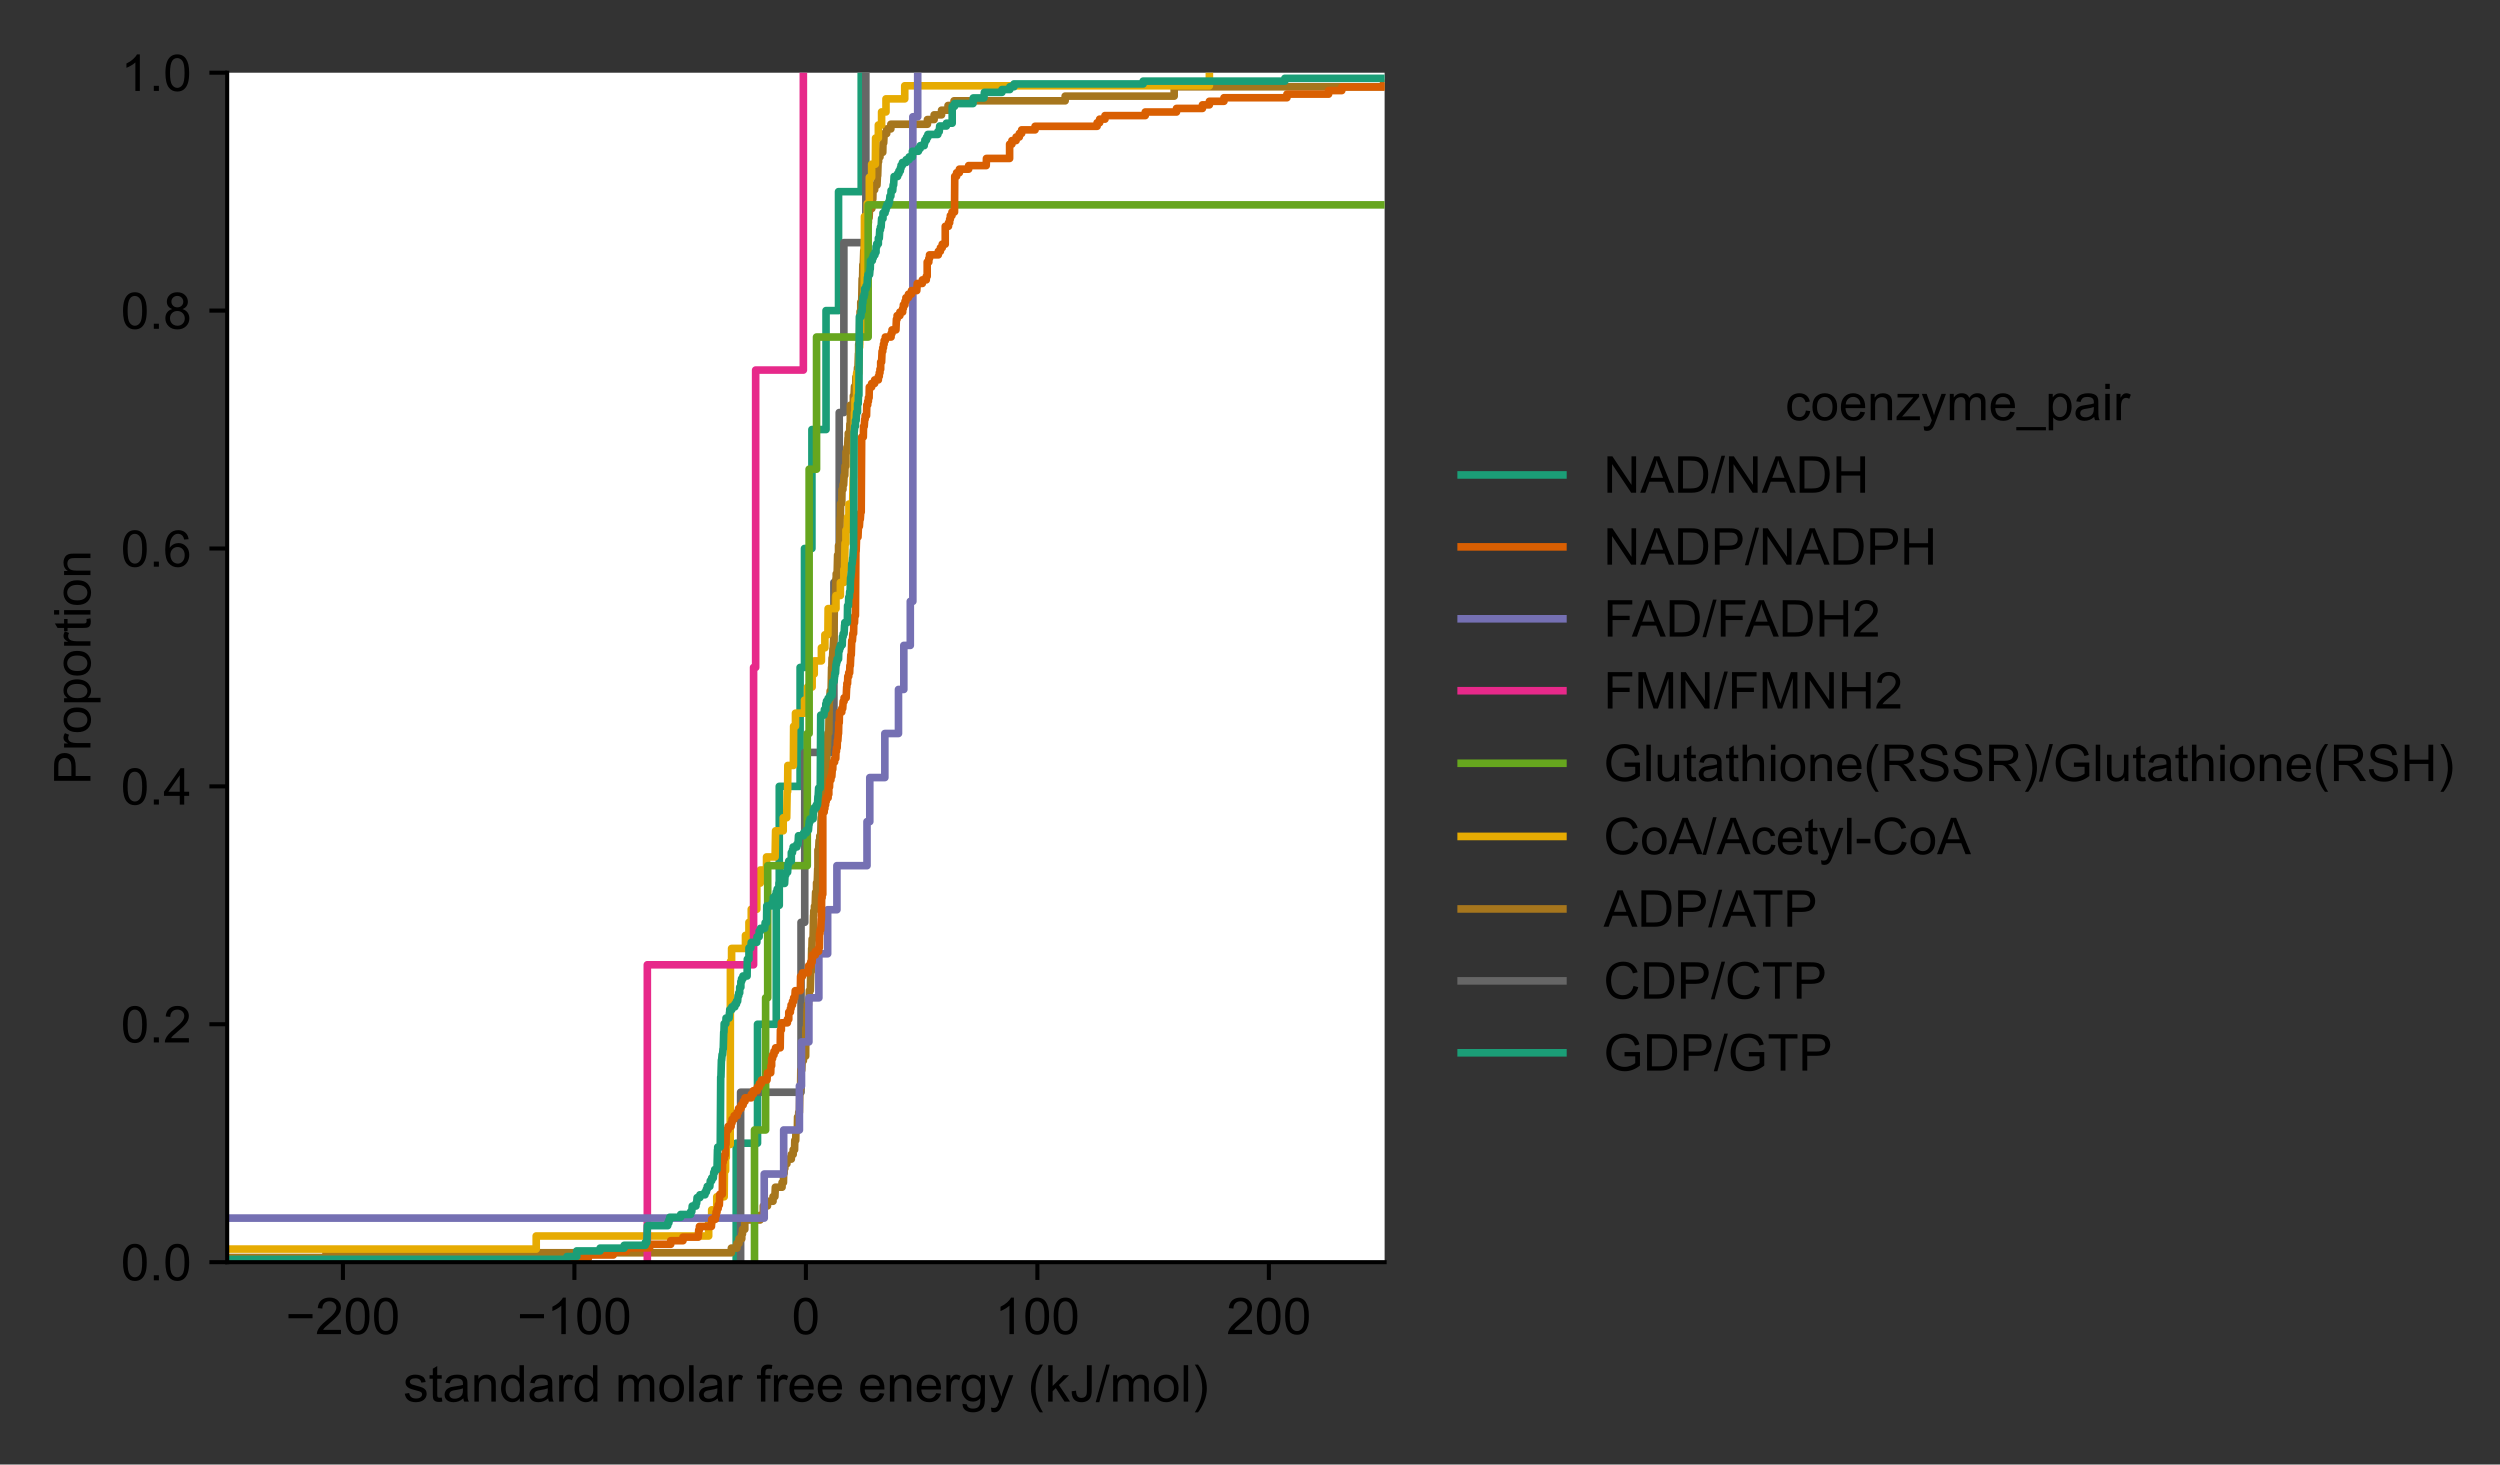 <?xml version="1.0" encoding="utf-8" standalone="no"?>
<!DOCTYPE svg PUBLIC "-//W3C//DTD SVG 1.1//EN"
  "http://www.w3.org/Graphics/SVG/1.1/DTD/svg11.dtd">
<!-- Created with matplotlib (https://matplotlib.org/) -->
<svg height="288pt" version="1.1" viewBox="0 0 491.625 288" width="491.625pt" xmlns="http://www.w3.org/2000/svg" xmlns:xlink="http://www.w3.org/1999/xlink">
 <rect x="0" y="0" width="491.625" height="288" fill="#333333" stroke="none"/>
 <defs>
  <style type="text/css">*{stroke-linecap:butt;stroke-linejoin:round;}</style>
 </defs>
 <g id="figure_1">
  <g id="patch_1">
   <path d="M 0 288 
L 491.625 288 
L 491.625 0 
L 0 0 
z
" style="fill:none;"/>
  </g>
  <g id="axes_1">
   <g id="patch_2">
    <path d="M 44.675 248.2 
L 272.284 248.2 
L 272.284 14.3 
L 44.675 14.3 
z
" style="fill:#ffffff;"/>
   </g>
   <g id="matplotlib.axis_1">
    <g id="xtick_1">
     <g id="line2d_1">
      <defs>
       <path d="M 0 0 
L 0 3.5 
" id="mb0625e3c17" style="stroke:#000000;stroke-width:0.8;"/>
      </defs>
      <g>
       <use style="stroke:#000000;stroke-width:0.8;" x="67.436" xlink:href="#mb0625e3c17" y="248.2"/>
      </g>
     </g>
     <g id="text_1">
      <!-- −200 -->
      <g transform="translate(56.174 262.358)scale(0.1 -0.1)">
       <defs>
        <path d="M 52.828 31.203 
L 5.562 31.203 
L 5.562 39.406 
L 52.828 39.406 
z
" id="ArialMT-8722"/>
        <path d="M 50.344 8.453 
L 50.344 0 
L 3.031 0 
Q 2.938 3.172 4.047 6.109 
Q 5.859 10.938 9.828 15.625 
Q 13.812 20.312 21.344 26.469 
Q 33.016 36.031 37.109 41.625 
Q 41.219 47.219 41.219 52.203 
Q 41.219 57.422 37.469 61 
Q 33.734 64.594 27.734 64.594 
Q 21.391 64.594 17.578 60.781 
Q 13.766 56.984 13.719 50.25 
L 4.688 51.172 
Q 5.609 61.281 11.656 66.578 
Q 17.719 71.875 27.938 71.875 
Q 38.234 71.875 44.234 66.156 
Q 50.25 60.453 50.25 52 
Q 50.25 47.703 48.484 43.547 
Q 46.734 39.406 42.656 34.812 
Q 38.578 30.219 29.109 22.219 
Q 21.188 15.578 18.938 13.203 
Q 16.703 10.844 15.234 8.453 
z
" id="ArialMT-50"/>
        <path d="M 4.156 35.297 
Q 4.156 48 6.766 55.734 
Q 9.375 63.484 14.516 67.672 
Q 19.672 71.875 27.484 71.875 
Q 33.25 71.875 37.594 69.547 
Q 41.938 67.234 44.766 62.859 
Q 47.609 58.5 49.219 52.219 
Q 50.828 45.953 50.828 35.297 
Q 50.828 22.703 48.234 14.969 
Q 45.656 7.234 40.5 3 
Q 35.359 -1.219 27.484 -1.219 
Q 17.141 -1.219 11.234 6.203 
Q 4.156 15.141 4.156 35.297 
z
M 13.188 35.297 
Q 13.188 17.672 17.312 11.828 
Q 21.438 6 27.484 6 
Q 33.547 6 37.672 11.859 
Q 41.797 17.719 41.797 35.297 
Q 41.797 52.984 37.672 58.781 
Q 33.547 64.594 27.391 64.594 
Q 21.344 64.594 17.719 59.469 
Q 13.188 52.938 13.188 35.297 
z
" id="ArialMT-48"/>
       </defs>
       <use xlink:href="#ArialMT-8722"/>
       <use x="58.398" xlink:href="#ArialMT-50"/>
       <use x="114.014" xlink:href="#ArialMT-48"/>
       <use x="169.629" xlink:href="#ArialMT-48"/>
      </g>
     </g>
    </g>
    <g id="xtick_2">
     <g id="line2d_2">
      <g>
       <use style="stroke:#000000;stroke-width:0.8;" x="112.958" xlink:href="#mb0625e3c17" y="248.2"/>
      </g>
     </g>
     <g id="text_2">
      <!-- −100 -->
      <g transform="translate(101.696 262.358)scale(0.1 -0.1)">
       <defs>
        <path d="M 37.25 0 
L 28.469 0 
L 28.469 56 
Q 25.297 52.984 20.141 49.953 
Q 14.984 46.922 10.891 45.406 
L 10.891 53.906 
Q 18.266 57.375 23.781 62.297 
Q 29.297 67.234 31.594 71.875 
L 37.25 71.875 
z
" id="ArialMT-49"/>
       </defs>
       <use xlink:href="#ArialMT-8722"/>
       <use x="58.398" xlink:href="#ArialMT-49"/>
       <use x="114.014" xlink:href="#ArialMT-48"/>
       <use x="169.629" xlink:href="#ArialMT-48"/>
      </g>
     </g>
    </g>
    <g id="xtick_3">
     <g id="line2d_3">
      <g>
       <use style="stroke:#000000;stroke-width:0.8;" x="158.479" xlink:href="#mb0625e3c17" y="248.2"/>
      </g>
     </g>
     <g id="text_3">
      <!-- 0 -->
      <g transform="translate(155.699 262.358)scale(0.1 -0.1)">
       <use xlink:href="#ArialMT-48"/>
      </g>
     </g>
    </g>
    <g id="xtick_4">
     <g id="line2d_4">
      <g>
       <use style="stroke:#000000;stroke-width:0.8;" x="204.001" xlink:href="#mb0625e3c17" y="248.2"/>
      </g>
     </g>
     <g id="text_4">
      <!-- 100 -->
      <g transform="translate(195.66 262.358)scale(0.1 -0.1)">
       <use xlink:href="#ArialMT-49"/>
       <use x="55.615" xlink:href="#ArialMT-48"/>
       <use x="111.23" xlink:href="#ArialMT-48"/>
      </g>
     </g>
    </g>
    <g id="xtick_5">
     <g id="line2d_5">
      <g>
       <use style="stroke:#000000;stroke-width:0.8;" x="249.523" xlink:href="#mb0625e3c17" y="248.2"/>
      </g>
     </g>
     <g id="text_5">
      <!-- 200 -->
      <g transform="translate(241.181 262.358)scale(0.1 -0.1)">
       <use xlink:href="#ArialMT-50"/>
       <use x="55.615" xlink:href="#ArialMT-48"/>
       <use x="111.23" xlink:href="#ArialMT-48"/>
      </g>
     </g>
    </g>
    <g id="text_6">
     <!-- standard molar free energy (kJ/mol) -->
     <g transform="translate(79.289 275.625)scale(0.1 -0.1)">
      <defs>
       <path d="M 3.078 15.484 
L 11.766 16.844 
Q 12.5 11.625 15.844 8.844 
Q 19.188 6.062 25.203 6.062 
Q 31.25 6.062 34.172 8.516 
Q 37.109 10.984 37.109 14.312 
Q 37.109 17.281 34.516 19 
Q 32.719 20.172 25.531 21.969 
Q 15.875 24.422 12.141 26.203 
Q 8.406 27.984 6.469 31.125 
Q 4.547 34.281 4.547 38.094 
Q 4.547 41.547 6.125 44.5 
Q 7.719 47.469 10.453 49.422 
Q 12.5 50.922 16.031 51.969 
Q 19.578 53.031 23.641 53.031 
Q 29.734 53.031 34.344 51.266 
Q 38.969 49.516 41.156 46.5 
Q 43.359 43.5 44.188 38.484 
L 35.594 37.312 
Q 35.016 41.312 32.203 43.547 
Q 29.391 45.797 24.266 45.797 
Q 18.219 45.797 15.625 43.797 
Q 13.031 41.797 13.031 39.109 
Q 13.031 37.406 14.109 36.031 
Q 15.188 34.625 17.484 33.688 
Q 18.797 33.203 25.25 31.453 
Q 34.578 28.953 38.25 27.359 
Q 41.938 25.781 44.031 22.75 
Q 46.141 19.734 46.141 15.234 
Q 46.141 10.844 43.578 6.953 
Q 41.016 3.078 36.172 0.953 
Q 31.344 -1.172 25.25 -1.172 
Q 15.141 -1.172 9.844 3.031 
Q 4.547 7.234 3.078 15.484 
z
" id="ArialMT-115"/>
       <path d="M 25.781 7.859 
L 27.047 0.094 
Q 23.344 -0.688 20.406 -0.688 
Q 15.625 -0.688 12.984 0.828 
Q 10.359 2.344 9.281 4.812 
Q 8.203 7.281 8.203 15.188 
L 8.203 45.016 
L 1.766 45.016 
L 1.766 51.859 
L 8.203 51.859 
L 8.203 64.703 
L 16.938 69.969 
L 16.938 51.859 
L 25.781 51.859 
L 25.781 45.016 
L 16.938 45.016 
L 16.938 14.703 
Q 16.938 10.938 17.406 9.859 
Q 17.875 8.797 18.922 8.156 
Q 19.969 7.516 21.922 7.516 
Q 23.391 7.516 25.781 7.859 
z
" id="ArialMT-116"/>
       <path d="M 40.438 6.391 
Q 35.547 2.25 31.031 0.531 
Q 26.516 -1.172 21.344 -1.172 
Q 12.797 -1.172 8.203 3 
Q 3.609 7.172 3.609 13.672 
Q 3.609 17.484 5.344 20.625 
Q 7.078 23.781 9.891 25.688 
Q 12.703 27.594 16.219 28.562 
Q 18.797 29.25 24.031 29.891 
Q 34.672 31.156 39.703 32.906 
Q 39.75 34.719 39.75 35.203 
Q 39.75 40.578 37.25 42.781 
Q 33.891 45.75 27.25 45.75 
Q 21.047 45.75 18.094 43.578 
Q 15.141 41.406 13.719 35.891 
L 5.125 37.062 
Q 6.297 42.578 8.984 45.969 
Q 11.672 49.359 16.75 51.188 
Q 21.828 53.031 28.516 53.031 
Q 35.156 53.031 39.297 51.469 
Q 43.453 49.906 45.406 47.531 
Q 47.359 45.172 48.141 41.547 
Q 48.578 39.312 48.578 33.453 
L 48.578 21.734 
Q 48.578 9.469 49.141 6.219 
Q 49.703 2.984 51.375 0 
L 42.188 0 
Q 40.828 2.734 40.438 6.391 
z
M 39.703 26.031 
Q 34.906 24.078 25.344 22.703 
Q 19.922 21.922 17.672 20.938 
Q 15.438 19.969 14.203 18.094 
Q 12.984 16.219 12.984 13.922 
Q 12.984 10.406 15.641 8.062 
Q 18.312 5.719 23.438 5.719 
Q 28.516 5.719 32.469 7.938 
Q 36.422 10.156 38.281 14.016 
Q 39.703 17 39.703 22.797 
z
" id="ArialMT-97"/>
       <path d="M 6.594 0 
L 6.594 51.859 
L 14.5 51.859 
L 14.5 44.484 
Q 20.219 53.031 31 53.031 
Q 35.688 53.031 39.625 51.344 
Q 43.562 49.656 45.516 46.922 
Q 47.469 44.188 48.25 40.438 
Q 48.734 37.984 48.734 31.891 
L 48.734 0 
L 39.938 0 
L 39.938 31.547 
Q 39.938 36.922 38.906 39.578 
Q 37.891 42.234 35.281 43.812 
Q 32.672 45.406 29.156 45.406 
Q 23.531 45.406 19.453 41.844 
Q 15.375 38.281 15.375 28.328 
L 15.375 0 
z
" id="ArialMT-110"/>
       <path d="M 40.234 0 
L 40.234 6.547 
Q 35.297 -1.172 25.734 -1.172 
Q 19.531 -1.172 14.328 2.25 
Q 9.125 5.672 6.266 11.797 
Q 3.422 17.922 3.422 25.875 
Q 3.422 33.641 6 39.969 
Q 8.594 46.297 13.766 49.656 
Q 18.953 53.031 25.344 53.031 
Q 30.031 53.031 33.688 51.047 
Q 37.359 49.078 39.656 45.906 
L 39.656 71.578 
L 48.391 71.578 
L 48.391 0 
z
M 12.453 25.875 
Q 12.453 15.922 16.641 10.984 
Q 20.844 6.062 26.562 6.062 
Q 32.328 6.062 36.344 10.766 
Q 40.375 15.484 40.375 25.141 
Q 40.375 35.797 36.266 40.766 
Q 32.172 45.75 26.172 45.75 
Q 20.312 45.75 16.375 40.969 
Q 12.453 36.188 12.453 25.875 
z
" id="ArialMT-100"/>
       <path d="M 6.5 0 
L 6.5 51.859 
L 14.406 51.859 
L 14.406 44 
Q 17.438 49.516 20 51.266 
Q 22.562 53.031 25.641 53.031 
Q 30.078 53.031 34.672 50.203 
L 31.641 42.047 
Q 28.422 43.953 25.203 43.953 
Q 22.312 43.953 20.016 42.219 
Q 17.719 40.484 16.75 37.406 
Q 15.281 32.719 15.281 27.156 
L 15.281 0 
z
" id="ArialMT-114"/>
       <path id="ArialMT-32"/>
       <path d="M 6.594 0 
L 6.594 51.859 
L 14.453 51.859 
L 14.453 44.578 
Q 16.891 48.391 20.938 50.703 
Q 25 53.031 30.172 53.031 
Q 35.938 53.031 39.625 50.641 
Q 43.312 48.25 44.828 43.953 
Q 50.984 53.031 60.844 53.031 
Q 68.562 53.031 72.703 48.75 
Q 76.859 44.484 76.859 35.594 
L 76.859 0 
L 68.109 0 
L 68.109 32.672 
Q 68.109 37.938 67.25 40.25 
Q 66.406 42.578 64.156 43.984 
Q 61.922 45.406 58.891 45.406 
Q 53.422 45.406 49.797 41.766 
Q 46.188 38.141 46.188 30.125 
L 46.188 0 
L 37.406 0 
L 37.406 33.688 
Q 37.406 39.547 35.25 42.469 
Q 33.109 45.406 28.219 45.406 
Q 24.516 45.406 21.359 43.453 
Q 18.219 41.5 16.797 37.734 
Q 15.375 33.984 15.375 26.906 
L 15.375 0 
z
" id="ArialMT-109"/>
       <path d="M 3.328 25.922 
Q 3.328 40.328 11.328 47.266 
Q 18.016 53.031 27.641 53.031 
Q 38.328 53.031 45.109 46.016 
Q 51.906 39.016 51.906 26.656 
Q 51.906 16.656 48.906 10.906 
Q 45.906 5.172 40.156 2 
Q 34.422 -1.172 27.641 -1.172 
Q 16.75 -1.172 10.031 5.812 
Q 3.328 12.797 3.328 25.922 
z
M 12.359 25.922 
Q 12.359 15.969 16.703 11.016 
Q 21.047 6.062 27.641 6.062 
Q 34.188 6.062 38.531 11.031 
Q 42.875 16.016 42.875 26.219 
Q 42.875 35.844 38.5 40.797 
Q 34.125 45.75 27.641 45.75 
Q 21.047 45.75 16.703 40.812 
Q 12.359 35.891 12.359 25.922 
z
" id="ArialMT-111"/>
       <path d="M 6.391 0 
L 6.391 71.578 
L 15.188 71.578 
L 15.188 0 
z
" id="ArialMT-108"/>
       <path d="M 8.688 0 
L 8.688 45.016 
L 0.922 45.016 
L 0.922 51.859 
L 8.688 51.859 
L 8.688 57.375 
Q 8.688 62.594 9.625 65.141 
Q 10.891 68.562 14.078 70.672 
Q 17.281 72.797 23.047 72.797 
Q 26.766 72.797 31.25 71.922 
L 29.938 64.266 
Q 27.203 64.75 24.75 64.75 
Q 20.75 64.75 19.094 63.031 
Q 17.438 61.328 17.438 56.641 
L 17.438 51.859 
L 27.547 51.859 
L 27.547 45.016 
L 17.438 45.016 
L 17.438 0 
z
" id="ArialMT-102"/>
       <path d="M 42.094 16.703 
L 51.172 15.578 
Q 49.031 7.625 43.219 3.219 
Q 37.406 -1.172 28.375 -1.172 
Q 17 -1.172 10.328 5.828 
Q 3.656 12.844 3.656 25.484 
Q 3.656 38.578 10.391 45.797 
Q 17.141 53.031 27.875 53.031 
Q 38.281 53.031 44.875 45.953 
Q 51.469 38.875 51.469 26.031 
Q 51.469 25.25 51.422 23.688 
L 12.75 23.688 
Q 13.234 15.141 17.578 10.594 
Q 21.922 6.062 28.422 6.062 
Q 33.25 6.062 36.672 8.594 
Q 40.094 11.141 42.094 16.703 
z
M 13.234 30.906 
L 42.188 30.906 
Q 41.609 37.453 38.875 40.719 
Q 34.672 45.797 27.984 45.797 
Q 21.922 45.797 17.797 41.75 
Q 13.672 37.703 13.234 30.906 
z
" id="ArialMT-101"/>
       <path d="M 4.984 -4.297 
L 13.531 -5.562 
Q 14.062 -9.516 16.5 -11.328 
Q 19.781 -13.766 25.438 -13.766 
Q 31.547 -13.766 34.859 -11.328 
Q 38.188 -8.891 39.359 -4.5 
Q 40.047 -1.812 39.984 6.781 
Q 34.234 0 25.641 0 
Q 14.938 0 9.078 7.719 
Q 3.219 15.438 3.219 26.219 
Q 3.219 33.641 5.906 39.906 
Q 8.594 46.188 13.688 49.609 
Q 18.797 53.031 25.688 53.031 
Q 34.859 53.031 40.828 45.609 
L 40.828 51.859 
L 48.922 51.859 
L 48.922 7.031 
Q 48.922 -5.078 46.453 -10.125 
Q 44 -15.188 38.641 -18.109 
Q 33.297 -21.047 25.484 -21.047 
Q 16.219 -21.047 10.5 -16.875 
Q 4.781 -12.703 4.984 -4.297 
z
M 12.25 26.859 
Q 12.25 16.656 16.297 11.969 
Q 20.359 7.281 26.469 7.281 
Q 32.516 7.281 36.609 11.938 
Q 40.719 16.609 40.719 26.562 
Q 40.719 36.078 36.5 40.906 
Q 32.281 45.75 26.312 45.75 
Q 20.453 45.75 16.344 40.984 
Q 12.25 36.234 12.25 26.859 
z
" id="ArialMT-103"/>
       <path d="M 6.203 -19.969 
L 5.219 -11.719 
Q 8.109 -12.5 10.25 -12.5 
Q 13.188 -12.5 14.938 -11.516 
Q 16.703 -10.547 17.828 -8.797 
Q 18.656 -7.469 20.516 -2.25 
Q 20.75 -1.516 21.297 -0.094 
L 1.609 51.859 
L 11.078 51.859 
L 21.875 21.828 
Q 23.969 16.109 25.641 9.812 
Q 27.156 15.875 29.25 21.625 
L 40.328 51.859 
L 49.125 51.859 
L 29.391 -0.875 
Q 26.219 -9.422 24.469 -12.641 
Q 22.125 -17 19.094 -19.016 
Q 16.062 -21.047 11.859 -21.047 
Q 9.328 -21.047 6.203 -19.969 
z
" id="ArialMT-121"/>
       <path d="M 23.391 -21.047 
Q 16.109 -11.859 11.078 0.438 
Q 6.062 12.75 6.062 25.922 
Q 6.062 37.547 9.812 48.188 
Q 14.203 60.547 23.391 72.797 
L 29.688 72.797 
Q 23.781 62.641 21.875 58.297 
Q 18.891 51.562 17.188 44.234 
Q 15.094 35.109 15.094 25.875 
Q 15.094 2.391 29.688 -21.047 
z
" id="ArialMT-40"/>
       <path d="M 6.641 0 
L 6.641 71.578 
L 15.438 71.578 
L 15.438 30.766 
L 36.234 51.859 
L 47.609 51.859 
L 27.781 32.625 
L 49.609 0 
L 38.766 0 
L 21.625 26.516 
L 15.438 20.562 
L 15.438 0 
z
" id="ArialMT-107"/>
       <path d="M 2.875 20.312 
L 11.422 21.484 
Q 11.766 13.281 14.5 10.25 
Q 17.234 7.234 22.078 7.234 
Q 25.641 7.234 28.219 8.859 
Q 30.812 10.5 31.781 13.297 
Q 32.766 16.109 32.766 22.266 
L 32.766 71.578 
L 42.234 71.578 
L 42.234 22.797 
Q 42.234 13.812 40.062 8.875 
Q 37.891 3.953 33.172 1.359 
Q 28.469 -1.219 22.125 -1.219 
Q 12.703 -1.219 7.688 4.203 
Q 2.688 9.625 2.875 20.312 
z
" id="ArialMT-74"/>
       <path d="M 0 -1.219 
L 20.75 72.797 
L 27.781 72.797 
L 7.078 -1.219 
z
" id="ArialMT-47"/>
       <path d="M 12.359 -21.047 
L 6.062 -21.047 
Q 20.656 2.391 20.656 25.875 
Q 20.656 35.062 18.562 44.094 
Q 16.891 51.422 13.922 58.156 
Q 12.016 62.547 6.062 72.797 
L 12.359 72.797 
Q 21.531 60.547 25.922 48.188 
Q 29.688 37.547 29.688 25.922 
Q 29.688 12.75 24.625 0.438 
Q 19.578 -11.859 12.359 -21.047 
z
" id="ArialMT-41"/>
      </defs>
      <use xlink:href="#ArialMT-115"/>
      <use x="50" xlink:href="#ArialMT-116"/>
      <use x="77.783" xlink:href="#ArialMT-97"/>
      <use x="133.398" xlink:href="#ArialMT-110"/>
      <use x="189.014" xlink:href="#ArialMT-100"/>
      <use x="244.629" xlink:href="#ArialMT-97"/>
      <use x="300.244" xlink:href="#ArialMT-114"/>
      <use x="333.545" xlink:href="#ArialMT-100"/>
      <use x="389.16" xlink:href="#ArialMT-32"/>
      <use x="416.943" xlink:href="#ArialMT-109"/>
      <use x="500.244" xlink:href="#ArialMT-111"/>
      <use x="555.859" xlink:href="#ArialMT-108"/>
      <use x="578.076" xlink:href="#ArialMT-97"/>
      <use x="633.691" xlink:href="#ArialMT-114"/>
      <use x="666.992" xlink:href="#ArialMT-32"/>
      <use x="694.775" xlink:href="#ArialMT-102"/>
      <use x="722.559" xlink:href="#ArialMT-114"/>
      <use x="755.859" xlink:href="#ArialMT-101"/>
      <use x="811.475" xlink:href="#ArialMT-101"/>
      <use x="867.09" xlink:href="#ArialMT-32"/>
      <use x="894.873" xlink:href="#ArialMT-101"/>
      <use x="950.488" xlink:href="#ArialMT-110"/>
      <use x="1006.104" xlink:href="#ArialMT-101"/>
      <use x="1061.719" xlink:href="#ArialMT-114"/>
      <use x="1095.02" xlink:href="#ArialMT-103"/>
      <use x="1150.635" xlink:href="#ArialMT-121"/>
      <use x="1200.635" xlink:href="#ArialMT-32"/>
      <use x="1228.418" xlink:href="#ArialMT-40"/>
      <use x="1261.719" xlink:href="#ArialMT-107"/>
      <use x="1311.719" xlink:href="#ArialMT-74"/>
      <use x="1361.719" xlink:href="#ArialMT-47"/>
      <use x="1389.502" xlink:href="#ArialMT-109"/>
      <use x="1472.803" xlink:href="#ArialMT-111"/>
      <use x="1528.418" xlink:href="#ArialMT-108"/>
      <use x="1550.635" xlink:href="#ArialMT-41"/>
     </g>
    </g>
   </g>
   <g id="matplotlib.axis_2">
    <g id="ytick_1">
     <g id="line2d_6">
      <defs>
       <path d="M 0 0 
L -3.5 0 
" id="m9231a59eab" style="stroke:#000000;stroke-width:0.8;"/>
      </defs>
      <g>
       <use style="stroke:#000000;stroke-width:0.8;" x="44.675" xlink:href="#m9231a59eab" y="248.2"/>
      </g>
     </g>
     <g id="text_7">
      <!-- 0.0 -->
      <g transform="translate(23.775 251.779)scale(0.1 -0.1)">
       <defs>
        <path d="M 9.078 0 
L 9.078 10.016 
L 19.094 10.016 
L 19.094 0 
z
" id="ArialMT-46"/>
       </defs>
       <use xlink:href="#ArialMT-48"/>
       <use x="55.615" xlink:href="#ArialMT-46"/>
       <use x="83.398" xlink:href="#ArialMT-48"/>
      </g>
     </g>
    </g>
    <g id="ytick_2">
     <g id="line2d_7">
      <g>
       <use style="stroke:#000000;stroke-width:0.8;" x="44.675" xlink:href="#m9231a59eab" y="201.42"/>
      </g>
     </g>
     <g id="text_8">
      <!-- 0.2 -->
      <g transform="translate(23.775 204.999)scale(0.1 -0.1)">
       <use xlink:href="#ArialMT-48"/>
       <use x="55.615" xlink:href="#ArialMT-46"/>
       <use x="83.398" xlink:href="#ArialMT-50"/>
      </g>
     </g>
    </g>
    <g id="ytick_3">
     <g id="line2d_8">
      <g>
       <use style="stroke:#000000;stroke-width:0.8;" x="44.675" xlink:href="#m9231a59eab" y="154.64"/>
      </g>
     </g>
     <g id="text_9">
      <!-- 0.4 -->
      <g transform="translate(23.775 158.219)scale(0.1 -0.1)">
       <defs>
        <path d="M 32.328 0 
L 32.328 17.141 
L 1.266 17.141 
L 1.266 25.203 
L 33.938 71.578 
L 41.109 71.578 
L 41.109 25.203 
L 50.781 25.203 
L 50.781 17.141 
L 41.109 17.141 
L 41.109 0 
z
M 32.328 25.203 
L 32.328 57.469 
L 9.906 25.203 
z
" id="ArialMT-52"/>
       </defs>
       <use xlink:href="#ArialMT-48"/>
       <use x="55.615" xlink:href="#ArialMT-46"/>
       <use x="83.398" xlink:href="#ArialMT-52"/>
      </g>
     </g>
    </g>
    <g id="ytick_4">
     <g id="line2d_9">
      <g>
       <use style="stroke:#000000;stroke-width:0.8;" x="44.675" xlink:href="#m9231a59eab" y="107.86"/>
      </g>
     </g>
     <g id="text_10">
      <!-- 0.6 -->
      <g transform="translate(23.775 111.439)scale(0.1 -0.1)">
       <defs>
        <path d="M 49.75 54.047 
L 41.016 53.375 
Q 39.844 58.547 37.703 60.891 
Q 34.125 64.656 28.906 64.656 
Q 24.703 64.656 21.531 62.312 
Q 17.391 59.281 14.984 53.469 
Q 12.594 47.656 12.5 36.922 
Q 15.672 41.75 20.266 44.094 
Q 24.859 46.438 29.891 46.438 
Q 38.672 46.438 44.844 39.969 
Q 51.031 33.5 51.031 23.25 
Q 51.031 16.5 48.125 10.719 
Q 45.219 4.938 40.141 1.859 
Q 35.062 -1.219 28.609 -1.219 
Q 17.625 -1.219 10.688 6.859 
Q 3.766 14.938 3.766 33.5 
Q 3.766 54.25 11.422 63.672 
Q 18.109 71.875 29.438 71.875 
Q 37.891 71.875 43.281 67.141 
Q 48.688 62.406 49.75 54.047 
z
M 13.875 23.188 
Q 13.875 18.656 15.797 14.5 
Q 17.719 10.359 21.188 8.172 
Q 24.656 6 28.469 6 
Q 34.031 6 38.031 10.484 
Q 42.047 14.984 42.047 22.703 
Q 42.047 30.125 38.078 34.391 
Q 34.125 38.672 28.125 38.672 
Q 22.172 38.672 18.016 34.391 
Q 13.875 30.125 13.875 23.188 
z
" id="ArialMT-54"/>
       </defs>
       <use xlink:href="#ArialMT-48"/>
       <use x="55.615" xlink:href="#ArialMT-46"/>
       <use x="83.398" xlink:href="#ArialMT-54"/>
      </g>
     </g>
    </g>
    <g id="ytick_5">
     <g id="line2d_10">
      <g>
       <use style="stroke:#000000;stroke-width:0.8;" x="44.675" xlink:href="#m9231a59eab" y="61.08"/>
      </g>
     </g>
     <g id="text_11">
      <!-- 0.8 -->
      <g transform="translate(23.775 64.659)scale(0.1 -0.1)">
       <defs>
        <path d="M 17.672 38.812 
Q 12.203 40.828 9.562 44.531 
Q 6.938 48.25 6.938 53.422 
Q 6.938 61.234 12.547 66.547 
Q 18.172 71.875 27.484 71.875 
Q 36.859 71.875 42.578 66.422 
Q 48.297 60.984 48.297 53.172 
Q 48.297 48.188 45.672 44.5 
Q 43.062 40.828 37.75 38.812 
Q 44.344 36.672 47.781 31.875 
Q 51.219 27.094 51.219 20.453 
Q 51.219 11.281 44.719 5.031 
Q 38.234 -1.219 27.641 -1.219 
Q 17.047 -1.219 10.547 5.047 
Q 4.047 11.328 4.047 20.703 
Q 4.047 27.688 7.594 32.391 
Q 11.141 37.109 17.672 38.812 
z
M 15.922 53.719 
Q 15.922 48.641 19.188 45.406 
Q 22.469 42.188 27.688 42.188 
Q 32.766 42.188 36.016 45.375 
Q 39.266 48.578 39.266 53.219 
Q 39.266 58.062 35.906 61.359 
Q 32.562 64.656 27.594 64.656 
Q 22.562 64.656 19.234 61.422 
Q 15.922 58.203 15.922 53.719 
z
M 13.094 20.656 
Q 13.094 16.891 14.875 13.375 
Q 16.656 9.859 20.172 7.922 
Q 23.688 6 27.734 6 
Q 34.031 6 38.125 10.047 
Q 42.234 14.109 42.234 20.359 
Q 42.234 26.703 38.016 30.859 
Q 33.797 35.016 27.438 35.016 
Q 21.234 35.016 17.156 30.906 
Q 13.094 26.812 13.094 20.656 
z
" id="ArialMT-56"/>
       </defs>
       <use xlink:href="#ArialMT-48"/>
       <use x="55.615" xlink:href="#ArialMT-46"/>
       <use x="83.398" xlink:href="#ArialMT-56"/>
      </g>
     </g>
    </g>
    <g id="ytick_6">
     <g id="line2d_11">
      <g>
       <use style="stroke:#000000;stroke-width:0.8;" x="44.675" xlink:href="#m9231a59eab" y="14.3"/>
      </g>
     </g>
     <g id="text_12">
      <!-- 1.0 -->
      <g transform="translate(23.775 17.879)scale(0.1 -0.1)">
       <use xlink:href="#ArialMT-49"/>
       <use x="55.615" xlink:href="#ArialMT-46"/>
       <use x="83.398" xlink:href="#ArialMT-48"/>
      </g>
     </g>
    </g>
    <g id="text_13">
     <!-- Proportion -->
     <g transform="translate(17.788 154.317)rotate(-90)scale(0.1 -0.1)">
      <defs>
       <path d="M 7.719 0 
L 7.719 71.578 
L 34.719 71.578 
Q 41.844 71.578 45.609 70.906 
Q 50.875 70.016 54.438 67.547 
Q 58.016 65.094 60.188 60.641 
Q 62.359 56.203 62.359 50.875 
Q 62.359 41.75 56.547 35.422 
Q 50.734 29.109 35.547 29.109 
L 17.188 29.109 
L 17.188 0 
z
M 17.188 37.547 
L 35.688 37.547 
Q 44.875 37.547 48.734 40.969 
Q 52.594 44.391 52.594 50.594 
Q 52.594 55.078 50.312 58.266 
Q 48.047 61.469 44.344 62.5 
Q 41.938 63.141 35.5 63.141 
L 17.188 63.141 
z
" id="ArialMT-80"/>
       <path d="M 6.594 -19.875 
L 6.594 51.859 
L 14.594 51.859 
L 14.594 45.125 
Q 17.438 49.078 21 51.047 
Q 24.562 53.031 29.641 53.031 
Q 36.281 53.031 41.359 49.609 
Q 46.438 46.188 49.016 39.953 
Q 51.609 33.734 51.609 26.312 
Q 51.609 18.359 48.75 11.984 
Q 45.906 5.609 40.453 2.219 
Q 35.016 -1.172 29 -1.172 
Q 24.609 -1.172 21.109 0.688 
Q 17.625 2.547 15.375 5.375 
L 15.375 -19.875 
z
M 14.547 25.641 
Q 14.547 15.625 18.594 10.844 
Q 22.656 6.062 28.422 6.062 
Q 34.281 6.062 38.453 11.016 
Q 42.625 15.969 42.625 26.375 
Q 42.625 36.281 38.547 41.203 
Q 34.469 46.141 28.812 46.141 
Q 23.188 46.141 18.859 40.891 
Q 14.547 35.641 14.547 25.641 
z
" id="ArialMT-112"/>
       <path d="M 6.641 61.469 
L 6.641 71.578 
L 15.438 71.578 
L 15.438 61.469 
z
M 6.641 0 
L 6.641 51.859 
L 15.438 51.859 
L 15.438 0 
z
" id="ArialMT-105"/>
      </defs>
      <use xlink:href="#ArialMT-80"/>
      <use x="66.699" xlink:href="#ArialMT-114"/>
      <use x="100" xlink:href="#ArialMT-111"/>
      <use x="155.615" xlink:href="#ArialMT-112"/>
      <use x="211.23" xlink:href="#ArialMT-111"/>
      <use x="266.846" xlink:href="#ArialMT-114"/>
      <use x="300.146" xlink:href="#ArialMT-116"/>
      <use x="327.93" xlink:href="#ArialMT-105"/>
      <use x="350.146" xlink:href="#ArialMT-111"/>
      <use x="405.762" xlink:href="#ArialMT-110"/>
     </g>
    </g>
   </g>
   <g id="line2d_12">
    <path clip-path="url(#pc31463a130)" d="M 144.777 248.2 
L 144.777 224.81 
L 148.965 224.81 
L 148.965 201.42 
L 152.653 201.42 
L 152.653 178.03 
L 153.244 178.03 
L 153.244 154.64 
L 157.341 154.64 
L 157.341 131.25 
L 158.206 131.25 
L 158.206 107.86 
L 159.663 107.86 
L 159.663 84.47 
L 162.44 84.47 
L 162.44 61.08 
L 164.898 61.08 
L 164.898 37.69 
L 169.359 37.69 
L 169.359 14.3 
" style="fill:none;stroke:#1b9e77;stroke-linecap:square;stroke-width:1.5;"/>
   </g>
   <g id="line2d_13">
    <path clip-path="url(#pc31463a130)" d="M 145.642 248.2 
L 145.642 214.786 
L 157.523 214.786 
L 157.523 181.371 
L 158.252 181.371 
L 158.252 147.957 
L 163.988 147.957 
L 163.988 114.543 
L 165.035 114.543 
L 165.035 81.129 
L 165.945 81.129 
L 165.945 47.714 
L 170.27 47.714 
L 170.27 14.3 
" style="fill:none;stroke:#666666;stroke-linecap:square;stroke-width:1.5;"/>
   </g>
   <g id="line2d_14">
    <path clip-path="url(#pc31463a130)" d="M -1 247.279 
L 64.113 247.279 
L 64.113 246.358 
L 143.821 246.358 
L 143.821 245.437 
L 144.914 245.437 
L 144.914 244.517 
L 145.324 244.517 
L 145.324 243.596 
L 145.87 243.596 
L 145.87 242.675 
L 146.006 242.675 
L 146.006 241.754 
L 146.462 241.754 
L 146.462 239.912 
L 149.466 239.912 
L 149.466 238.991 
L 150.103 238.991 
L 150.103 237.15 
L 150.923 237.15 
L 150.923 236.229 
L 152.015 236.229 
L 152.015 235.308 
L 152.379 235.308 
L 152.471 233.466 
L 153.791 233.466 
L 153.791 232.545 
L 154.064 232.545 
L 154.109 230.704 
L 154.2 230.704 
L 154.2 229.783 
L 154.337 229.783 
L 154.337 228.862 
L 154.747 228.862 
L 154.747 227.941 
L 155.612 227.941 
L 155.612 227.02 
L 155.976 227.02 
L 155.976 226.099 
L 156.249 226.099 
L 156.294 224.257 
L 156.476 224.257 
L 156.522 222.416 
L 156.795 222.416 
L 156.841 219.653 
L 157.068 219.653 
L 157.068 218.732 
L 157.205 218.732 
L 157.296 214.128 
L 157.432 214.128 
L 157.478 210.444 
L 157.66 210.444 
L 157.751 208.603 
L 157.979 208.603 
L 157.979 207.682 
L 158.434 207.682 
L 158.479 202.157 
L 158.616 202.157 
L 158.707 198.473 
L 158.753 198.473 
L 158.753 197.552 
L 158.98 197.552 
L 158.98 196.631 
L 159.117 196.631 
L 159.162 194.79 
L 159.344 194.79 
L 159.435 191.106 
L 159.526 191.106 
L 159.617 186.502 
L 159.663 186.502 
L 159.708 184.66 
L 159.891 184.66 
L 159.982 180.056 
L 160.027 180.056 
L 160.027 179.135 
L 160.164 179.135 
L 160.164 178.214 
L 160.3 178.214 
L 160.391 175.452 
L 160.573 175.452 
L 160.573 173.61 
L 160.71 173.61 
L 160.801 170.847 
L 160.847 170.847 
L 160.847 167.164 
L 160.983 167.164 
L 161.074 165.322 
L 161.211 165.322 
L 161.211 164.401 
L 161.393 164.401 
L 161.484 160.718 
L 161.529 160.718 
L 161.62 157.034 
L 161.757 157.034 
L 161.757 156.113 
L 161.939 156.113 
L 161.985 154.272 
L 162.167 154.272 
L 162.258 152.43 
L 162.576 152.43 
L 162.622 146.905 
L 162.713 146.905 
L 162.804 144.142 
L 162.986 144.142 
L 163.077 137.696 
L 163.168 137.696 
L 163.259 135.854 
L 163.441 135.854 
L 163.532 131.25 
L 163.578 131.25 
L 163.623 129.408 
L 163.714 129.408 
L 163.805 127.567 
L 163.851 127.567 
L 163.942 125.725 
L 163.988 125.725 
L 164.079 119.279 
L 164.124 119.279 
L 164.215 117.437 
L 164.306 117.437 
L 164.397 113.754 
L 164.443 113.754 
L 164.443 112.833 
L 164.625 112.833 
L 164.716 109.149 
L 164.898 109.149 
L 164.898 107.307 
L 165.126 107.307 
L 165.217 101.782 
L 165.262 101.782 
L 165.308 99.02 
L 165.535 99.02 
L 165.581 96.257 
L 165.763 96.257 
L 165.763 95.336 
L 165.899 95.336 
L 165.99 93.494 
L 166.127 93.494 
L 166.173 91.653 
L 166.355 91.653 
L 166.355 88.89 
L 166.537 88.89 
L 166.537 87.969 
L 166.673 87.969 
L 166.764 86.128 
L 166.81 86.128 
L 166.81 85.207 
L 167.083 85.207 
L 167.129 83.365 
L 167.22 83.365 
L 167.22 79.681 
L 167.811 79.681 
L 167.811 77.84 
L 167.948 77.84 
L 168.039 75.998 
L 168.267 75.998 
L 168.312 74.156 
L 168.54 74.156 
L 168.631 72.315 
L 168.722 72.315 
L 168.813 69.552 
L 168.858 69.552 
L 168.858 67.71 
L 168.995 67.71 
L 169.086 62.185 
L 169.131 62.185 
L 169.131 61.264 
L 169.268 61.264 
L 169.268 59.422 
L 169.45 59.422 
L 169.541 54.818 
L 169.632 54.818 
L 169.678 52.056 
L 169.769 52.056 
L 169.86 49.293 
L 169.951 49.293 
L 170.042 47.451 
L 170.224 47.451 
L 170.224 46.53 
L 170.361 46.53 
L 170.361 45.609 
L 170.497 45.609 
L 170.588 43.768 
L 170.77 43.768 
L 170.77 42.847 
L 170.907 42.847 
L 170.998 41.005 
L 171.453 41.005 
L 171.453 39.163 
L 171.635 39.163 
L 171.681 37.322 
L 171.999 37.322 
L 171.999 36.401 
L 172.455 36.401 
L 172.546 34.559 
L 172.591 34.559 
L 172.682 31.796 
L 172.773 31.796 
L 172.773 30.876 
L 173.046 30.876 
L 173.046 29.955 
L 173.593 29.955 
L 173.638 28.113 
L 173.775 28.113 
L 173.866 26.271 
L 174.366 26.271 
L 174.366 25.35 
L 175.186 25.35 
L 175.186 24.43 
L 182.378 24.43 
L 182.378 23.509 
L 183.698 23.509 
L 183.698 22.588 
L 185.155 22.588 
L 185.155 21.667 
L 186.43 21.667 
L 186.43 20.746 
L 187.613 20.746 
L 187.613 19.825 
L 209.464 19.825 
L 209.464 18.904 
L 230.904 18.904 
L 230.904 17.063 
L 399.289 17.063 
L 399.289 16.142 
L 492.625 16.142 
L 492.625 16.142 
" style="fill:none;stroke:#a6761d;stroke-linecap:square;stroke-width:1.5;"/>
   </g>
   <g id="line2d_15">
    <path clip-path="url(#pc31463a130)" d="M 14.585 248.2 
L 14.585 245.63 
L 105.447 245.63 
L 105.447 243.059 
L 139.36 243.059 
L 139.36 240.489 
L 139.952 240.489 
L 139.952 237.919 
L 140.954 237.919 
L 140.954 235.348 
L 142.41 235.348 
L 142.456 230.208 
L 142.683 230.208 
L 142.683 227.637 
L 142.82 227.637 
L 142.82 225.067 
L 143.594 225.067 
L 143.639 189.082 
L 143.867 189.082 
L 143.867 186.512 
L 146.598 186.512 
L 146.598 183.942 
L 147.281 183.942 
L 147.281 181.371 
L 147.736 181.371 
L 147.736 178.801 
L 148.829 178.801 
L 148.829 173.66 
L 149.512 173.66 
L 149.512 171.09 
L 150.741 171.09 
L 150.741 168.52 
L 152.425 168.52 
L 152.516 163.379 
L 154.018 163.379 
L 154.018 160.809 
L 154.701 160.809 
L 154.792 155.668 
L 154.883 155.668 
L 154.929 150.527 
L 156.021 150.527 
L 156.067 142.816 
L 156.431 142.816 
L 156.431 140.246 
L 158.206 140.246 
L 158.206 137.676 
L 158.798 137.676 
L 158.798 135.105 
L 159.708 135.105 
L 159.708 132.535 
L 160.118 132.535 
L 160.118 129.965 
L 161.529 129.965 
L 161.529 127.395 
L 162.212 127.395 
L 162.212 124.824 
L 162.804 124.824 
L 162.849 119.684 
L 164.397 119.684 
L 164.397 117.113 
L 165.262 117.113 
L 165.262 114.543 
L 165.945 114.543 
L 165.945 111.973 
L 166.082 111.973 
L 166.173 106.832 
L 166.355 106.832 
L 166.355 104.262 
L 166.673 104.262 
L 166.673 101.691 
L 166.946 101.691 
L 166.946 99.121 
L 167.675 99.121 
L 167.766 93.98 
L 167.811 93.98 
L 167.902 86.269 
L 167.948 86.269 
L 168.039 81.129 
L 168.13 81.129 
L 168.13 78.558 
L 168.449 78.558 
L 168.449 73.418 
L 168.858 73.418 
L 168.949 68.277 
L 169.04 68.277 
L 169.04 65.707 
L 169.678 65.707 
L 169.678 63.136 
L 169.951 63.136 
L 169.996 42.574 
L 170.543 42.574 
L 170.543 40.003 
L 170.952 40.003 
L 170.952 34.863 
L 171.408 34.863 
L 171.408 32.292 
L 172.136 32.292 
L 172.181 27.152 
L 172.728 27.152 
L 172.728 24.581 
L 173.365 24.581 
L 173.365 22.011 
L 174.23 22.011 
L 174.23 19.441 
L 177.917 19.441 
L 177.917 16.87 
L 237.824 16.87 
L 237.824 14.3 
L 237.824 14.3 
" style="fill:none;stroke:#e6ab02;stroke-linecap:square;stroke-width:1.5;"/>
   </g>
   <g id="line2d_16">
    <path clip-path="url(#pc31463a130)" d="M 148.374 248.2 
L 148.374 222.211 
L 150.559 222.211 
L 150.559 196.222 
L 150.968 196.222 
L 150.968 170.233 
L 158.753 170.233 
L 158.753 144.244 
L 159.117 144.244 
L 159.117 118.256 
L 159.117 118.256 
L 159.117 92.267 
L 160.573 92.267 
L 160.573 66.278 
L 170.725 66.278 
L 170.725 40.289 
L 299.597 40.289 
L 299.597 14.3 
" style="fill:none;stroke:#66a61e;stroke-linecap:square;stroke-width:1.5;"/>
   </g>
   <g id="line2d_17">
    <path clip-path="url(#pc31463a130)" d="M 127.297 248.2 
L 127.297 189.725 
L 148.191 189.725 
L 148.191 131.25 
L 148.601 131.25 
L 148.601 72.775 
L 157.979 72.775 
L 157.979 14.3 
" style="fill:none;stroke:#e7298a;stroke-linecap:square;stroke-width:1.5;"/>
   </g>
   <g id="line2d_18">
    <path clip-path="url(#pc31463a130)" d="M 14.585 248.2 
L 14.585 239.537 
L 150.285 239.537 
L 150.285 230.874 
L 154.109 230.874 
L 154.109 222.211 
L 157.205 222.211 
L 157.205 213.548 
L 157.614 213.548 
L 157.614 204.885 
L 159.071 204.885 
L 159.071 196.222 
L 161.029 196.222 
L 161.029 187.559 
L 162.758 187.559 
L 162.758 178.896 
L 164.579 178.896 
L 164.579 170.233 
L 170.497 170.233 
L 170.497 161.57 
L 171.043 161.57 
L 171.043 152.907 
L 174.002 152.907 
L 174.002 144.244 
L 176.688 144.244 
L 176.688 135.581 
L 177.735 135.581 
L 177.735 126.919 
L 179.01 126.919 
L 179.01 118.256 
L 179.51 118.256 
L 179.51 109.593 
L 179.51 109.593 
L 179.51 100.93 
L 179.51 100.93 
L 179.51 92.267 
L 179.51 92.267 
L 179.51 83.604 
L 179.51 83.604 
L 179.51 74.941 
L 179.51 74.941 
L 179.51 66.278 
L 179.51 66.278 
L 179.51 57.615 
L 179.51 57.615 
L 179.51 48.952 
L 179.51 48.952 
L 179.51 40.289 
L 179.51 40.289 
L 179.51 31.626 
L 179.51 31.626 
L 179.51 22.963 
L 180.466 22.963 
L 180.466 14.3 
" style="fill:none;stroke:#7570b3;stroke-linecap:square;stroke-width:1.5;"/>
   </g>
   <g id="line2d_19">
    <path clip-path="url(#pc31463a130)" d="M 111.911 248.2 
L 111.911 247.498 
L 115.689 247.498 
L 115.689 246.795 
L 120.605 246.795 
L 120.605 246.093 
L 123.2 246.093 
L 123.2 245.39 
L 127.752 245.39 
L 127.752 244.688 
L 131.895 244.688 
L 131.895 243.986 
L 134.307 243.986 
L 134.307 243.283 
L 137.312 243.283 
L 137.403 241.878 
L 137.539 241.878 
L 137.539 241.176 
L 139.907 241.176 
L 139.952 239.771 
L 140.68 239.771 
L 140.68 239.069 
L 140.817 239.069 
L 140.817 238.366 
L 140.999 238.366 
L 140.999 237.664 
L 141.227 237.664 
L 141.227 236.962 
L 141.454 236.962 
L 141.545 234.854 
L 142.046 234.854 
L 142.092 228.533 
L 142.228 228.533 
L 142.228 227.83 
L 142.456 227.83 
L 142.456 227.128 
L 142.638 227.128 
L 142.683 225.021 
L 142.774 225.021 
L 142.82 222.211 
L 143.184 222.211 
L 143.184 221.509 
L 143.776 221.509 
L 143.776 220.806 
L 143.958 220.806 
L 143.958 220.104 
L 144.368 220.104 
L 144.368 219.402 
L 144.959 219.402 
L 144.959 218.699 
L 145.233 218.699 
L 145.233 217.997 
L 145.733 217.997 
L 145.733 217.294 
L 146.143 217.294 
L 146.143 216.592 
L 146.507 216.592 
L 146.507 215.889 
L 147.736 215.889 
L 147.736 215.187 
L 148.146 215.187 
L 148.146 214.485 
L 148.92 214.485 
L 148.92 213.782 
L 149.33 213.782 
L 149.33 213.08 
L 149.739 213.08 
L 149.739 212.377 
L 150.832 212.377 
L 150.923 210.973 
L 151.56 210.973 
L 151.606 209.568 
L 151.742 209.568 
L 151.742 208.163 
L 151.924 208.163 
L 151.924 207.461 
L 152.197 207.461 
L 152.197 206.758 
L 152.516 206.758 
L 152.516 206.056 
L 153.426 206.056 
L 153.472 202.544 
L 153.654 202.544 
L 153.654 201.139 
L 154.838 201.139 
L 154.838 200.437 
L 155.111 200.437 
L 155.111 199.032 
L 155.429 199.032 
L 155.429 198.329 
L 155.566 198.329 
L 155.566 197.627 
L 155.839 197.627 
L 155.839 196.925 
L 156.067 196.925 
L 156.067 196.222 
L 156.294 196.222 
L 156.385 194.817 
L 157.387 194.817 
L 157.432 192.008 
L 157.797 192.008 
L 157.797 191.305 
L 158.935 191.305 
L 159.026 189.901 
L 159.435 189.901 
L 159.435 189.198 
L 159.708 189.198 
L 159.754 187.793 
L 160.346 187.793 
L 160.346 187.091 
L 160.983 187.091 
L 160.983 186.389 
L 161.12 186.389 
L 161.165 183.579 
L 161.256 183.579 
L 161.256 182.877 
L 161.393 182.877 
L 161.484 180.769 
L 161.529 180.769 
L 161.575 176.555 
L 161.666 176.555 
L 161.666 175.853 
L 161.802 175.853 
L 161.802 159.697 
L 162.076 159.697 
L 162.076 158.995 
L 162.212 158.995 
L 162.212 158.292 
L 162.349 158.292 
L 162.349 157.59 
L 162.485 157.59 
L 162.485 156.888 
L 162.849 156.888 
L 162.849 156.185 
L 162.986 156.185 
L 162.986 154.78 
L 163.123 154.78 
L 163.168 153.376 
L 163.396 153.376 
L 163.396 152.673 
L 163.578 152.673 
L 163.669 151.268 
L 163.76 151.268 
L 163.805 149.864 
L 164.124 149.864 
L 164.124 149.161 
L 164.352 149.161 
L 164.397 147.756 
L 164.488 147.756 
L 164.488 147.054 
L 164.625 147.054 
L 164.67 145.649 
L 164.761 145.649 
L 164.852 144.244 
L 164.898 144.244 
L 164.943 142.137 
L 165.035 142.137 
L 165.08 140.03 
L 165.535 140.03 
L 165.535 139.328 
L 165.717 139.328 
L 165.808 137.923 
L 165.99 137.923 
L 165.99 137.22 
L 166.4 137.22 
L 166.491 135.113 
L 166.537 135.113 
L 166.537 134.411 
L 166.673 134.411 
L 166.719 133.006 
L 166.901 133.006 
L 166.901 132.304 
L 167.083 132.304 
L 167.129 130.899 
L 167.22 130.899 
L 167.311 128.792 
L 167.402 128.792 
L 167.493 125.982 
L 167.629 125.982 
L 167.72 124.577 
L 167.857 124.577 
L 167.902 122.47 
L 168.039 122.47 
L 168.084 121.065 
L 168.221 121.065 
L 168.312 108.422 
L 168.358 108.422 
L 168.449 105.612 
L 168.722 105.612 
L 168.813 103.505 
L 168.995 103.505 
L 169.086 102.1 
L 169.177 102.1 
L 169.268 100.695 
L 169.359 100.695 
L 169.45 85.945 
L 169.769 85.945 
L 169.814 83.838 
L 169.951 83.838 
L 170.042 82.433 
L 170.133 82.433 
L 170.133 81.731 
L 170.406 81.731 
L 170.452 79.623 
L 170.634 79.623 
L 170.634 78.921 
L 170.77 78.921 
L 170.77 78.219 
L 170.907 78.219 
L 170.952 76.111 
L 171.408 76.111 
L 171.408 75.409 
L 171.999 75.409 
L 171.999 74.707 
L 172.728 74.707 
L 172.728 74.004 
L 172.91 74.004 
L 172.91 73.302 
L 173.046 73.302 
L 173.046 72.599 
L 173.183 72.599 
L 173.183 71.195 
L 173.365 71.195 
L 173.456 69.087 
L 173.593 69.087 
L 173.593 68.385 
L 173.729 68.385 
L 173.729 67.683 
L 173.866 67.683 
L 173.866 66.98 
L 174.093 66.98 
L 174.093 66.278 
L 175.231 66.278 
L 175.231 65.575 
L 175.413 65.575 
L 175.413 64.873 
L 176.187 64.873 
L 176.278 62.766 
L 176.415 62.766 
L 176.415 62.063 
L 176.961 62.063 
L 176.961 61.361 
L 177.507 61.361 
L 177.507 60.659 
L 177.644 60.659 
L 177.644 59.956 
L 177.963 59.956 
L 177.963 59.254 
L 178.145 59.254 
L 178.145 58.551 
L 178.646 58.551 
L 178.646 57.849 
L 179.237 57.849 
L 179.237 57.147 
L 180.284 57.147 
L 180.375 55.742 
L 181.377 55.742 
L 181.377 55.039 
L 182.151 55.039 
L 182.151 54.337 
L 182.333 54.337 
L 182.333 51.527 
L 182.651 51.527 
L 182.651 50.825 
L 182.788 50.825 
L 182.788 50.123 
L 184.518 50.123 
L 184.518 49.42 
L 184.928 49.42 
L 184.928 48.718 
L 185.292 48.718 
L 185.292 48.015 
L 185.883 48.015 
L 185.883 44.503 
L 186.521 44.503 
L 186.521 43.801 
L 186.748 43.801 
L 186.748 43.098 
L 186.885 43.098 
L 186.885 42.396 
L 187.204 42.396 
L 187.204 41.694 
L 187.704 41.694 
L 187.75 34.67 
L 188.114 34.67 
L 188.114 33.967 
L 188.66 33.967 
L 188.66 33.265 
L 190.481 33.265 
L 190.481 32.562 
L 193.941 32.562 
L 193.986 31.158 
L 198.539 31.158 
L 198.539 28.348 
L 198.994 28.348 
L 198.994 27.646 
L 199.813 27.646 
L 199.813 26.943 
L 200.45 26.943 
L 200.45 26.241 
L 200.906 26.241 
L 200.906 25.538 
L 203.546 25.538 
L 203.546 24.836 
L 215.746 24.836 
L 215.746 24.134 
L 216.246 24.134 
L 216.246 23.431 
L 217.293 23.431 
L 217.293 22.729 
L 225.214 22.729 
L 225.214 22.026 
L 231.36 22.026 
L 231.36 21.324 
L 236.458 21.324 
L 236.458 20.622 
L 237.824 20.622 
L 237.824 19.919 
L 240.692 19.919 
L 240.692 19.217 
L 253.074 19.217 
L 253.074 18.514 
L 261.267 18.514 
L 261.267 17.812 
L 263.862 17.812 
L 263.862 17.11 
L 272.056 17.11 
L 272.056 16.407 
L 291.175 16.407 
L 291.175 15.705 
L 307.563 15.705 
L 307.563 15.002 
L 309.384 15.002 
L 309.384 14.3 
L 309.384 14.3 
" style="fill:none;stroke:#d95f02;stroke-linecap:square;stroke-width:1.5;"/>
   </g>
   <g id="line2d_20">
    <path clip-path="url(#pc31463a130)" d="M 14.585 248.2 
L 14.585 247.648 
L 111.501 247.648 
L 111.501 247.097 
L 113.413 247.097 
L 113.413 245.993 
L 118.011 245.993 
L 118.011 245.442 
L 122.745 245.442 
L 122.745 244.89 
L 126.887 244.89 
L 126.887 244.338 
L 127.206 244.338 
L 127.297 241.029 
L 131.303 241.029 
L 131.303 240.477 
L 131.53 240.477 
L 131.53 239.925 
L 131.713 239.925 
L 131.713 239.374 
L 133.852 239.374 
L 133.852 238.822 
L 135.81 238.822 
L 135.81 238.27 
L 136.037 238.27 
L 136.128 237.167 
L 136.857 237.167 
L 136.857 236.615 
L 136.993 236.615 
L 137.084 235.512 
L 137.63 235.512 
L 137.63 234.96 
L 138.632 234.96 
L 138.632 234.409 
L 138.905 234.409 
L 138.905 233.857 
L 139.087 233.857 
L 139.087 233.305 
L 139.588 233.305 
L 139.679 232.202 
L 139.952 232.202 
L 139.952 231.65 
L 140.271 231.65 
L 140.362 230.547 
L 140.544 230.547 
L 140.544 229.996 
L 140.999 229.996 
L 141.09 226.134 
L 141.136 226.134 
L 141.136 225.582 
L 141.636 225.582 
L 141.727 211.791 
L 141.773 211.791 
L 141.864 208.481 
L 141.909 208.481 
L 142.001 207.378 
L 142.092 207.378 
L 142.183 206.275 
L 142.228 206.275 
L 142.319 202.965 
L 142.365 202.965 
L 142.41 201.31 
L 142.729 201.31 
L 142.774 200.206 
L 143.366 200.206 
L 143.457 199.103 
L 143.503 199.103 
L 143.503 198.551 
L 143.912 198.551 
L 143.912 198 
L 144.504 198 
L 144.504 197.448 
L 144.823 197.448 
L 144.823 196.896 
L 145.05 196.896 
L 145.142 195.793 
L 145.278 195.793 
L 145.278 195.242 
L 145.46 195.242 
L 145.46 194.138 
L 145.688 194.138 
L 145.688 193.035 
L 145.824 193.035 
L 145.824 192.483 
L 146.097 192.483 
L 146.097 191.932 
L 146.917 191.932 
L 146.962 188.622 
L 147.281 188.622 
L 147.281 186.415 
L 147.645 186.415 
L 147.736 185.312 
L 148.829 185.312 
L 148.874 184.208 
L 149.284 184.208 
L 149.284 183.105 
L 149.557 183.105 
L 149.557 182.554 
L 150.377 182.554 
L 150.468 181.45 
L 150.741 181.45 
L 150.786 178.14 
L 151.788 178.14 
L 151.788 177.589 
L 152.061 177.589 
L 152.061 176.485 
L 152.516 176.485 
L 152.516 175.934 
L 152.653 175.934 
L 152.653 175.382 
L 152.835 175.382 
L 152.835 174.83 
L 153.199 174.83 
L 153.199 173.727 
L 154.291 173.727 
L 154.382 172.072 
L 154.519 172.072 
L 154.519 171.521 
L 154.883 171.521 
L 154.974 169.866 
L 155.111 169.866 
L 155.111 169.314 
L 155.612 169.314 
L 155.612 167.659 
L 155.839 167.659 
L 155.839 167.107 
L 155.976 167.107 
L 155.976 166.556 
L 156.704 166.556 
L 156.704 166.004 
L 156.932 166.004 
L 157.023 164.349 
L 158.024 164.349 
L 158.024 163.797 
L 158.57 163.797 
L 158.57 163.246 
L 158.98 163.246 
L 159.071 162.142 
L 159.117 162.142 
L 159.117 161.591 
L 159.299 161.591 
L 159.299 161.039 
L 159.891 161.039 
L 159.936 159.384 
L 160.118 159.384 
L 160.118 158.833 
L 160.528 158.833 
L 160.528 158.281 
L 160.755 158.281 
L 160.847 156.626 
L 160.892 156.626 
L 160.983 154.971 
L 161.302 154.971 
L 161.393 140.628 
L 162.03 140.628 
L 162.121 139.525 
L 162.394 139.525 
L 162.394 138.421 
L 162.531 138.421 
L 162.531 137.87 
L 162.849 137.87 
L 162.849 137.318 
L 163.214 137.318 
L 163.214 136.767 
L 163.623 136.767 
L 163.714 134.56 
L 163.76 134.56 
L 163.76 134.008 
L 164.033 134.008 
L 164.124 132.905 
L 164.17 132.905 
L 164.17 132.353 
L 164.306 132.353 
L 164.397 130.698 
L 164.488 130.698 
L 164.488 130.147 
L 164.625 130.147 
L 164.625 129.595 
L 164.898 129.595 
L 164.943 127.94 
L 165.08 127.94 
L 165.08 127.388 
L 165.262 127.388 
L 165.262 126.837 
L 165.626 126.837 
L 165.672 125.182 
L 165.808 125.182 
L 165.808 124.63 
L 165.99 124.63 
L 166.082 122.975 
L 166.127 122.975 
L 166.127 122.424 
L 166.628 122.424 
L 166.673 119.114 
L 166.855 119.114 
L 166.901 117.459 
L 167.037 117.459 
L 167.083 116.355 
L 167.174 116.355 
L 167.265 113.597 
L 167.311 113.597 
L 167.402 112.494 
L 167.447 112.494 
L 167.493 110.839 
L 167.584 110.839 
L 167.675 109.736 
L 167.72 109.736 
L 167.811 108.081 
L 167.857 108.081 
L 167.948 84.911 
L 167.993 84.911 
L 168.084 83.808 
L 168.221 83.808 
L 168.221 82.705 
L 168.358 82.705 
L 168.449 81.05 
L 168.631 81.05 
L 168.631 79.395 
L 168.767 79.395 
L 168.813 77.74 
L 168.904 77.74 
L 168.995 62.294 
L 169.314 62.294 
L 169.359 61.19 
L 169.541 61.19 
L 169.587 59.535 
L 169.678 59.535 
L 169.723 58.432 
L 169.905 58.432 
L 169.905 57.88 
L 170.042 57.88 
L 170.042 56.777 
L 170.315 56.777 
L 170.315 56.225 
L 170.497 56.225 
L 170.588 54.571 
L 170.679 54.571 
L 170.679 54.019 
L 170.998 54.019 
L 171.089 52.916 
L 171.134 52.916 
L 171.18 51.261 
L 171.544 51.261 
L 171.544 50.709 
L 171.726 50.709 
L 171.726 50.157 
L 172.045 50.157 
L 172.045 49.606 
L 172.272 49.606 
L 172.272 48.502 
L 172.409 48.502 
L 172.409 47.951 
L 172.728 47.951 
L 172.728 46.847 
L 172.91 46.847 
L 173.001 45.192 
L 173.137 45.192 
L 173.137 44.641 
L 173.274 44.641 
L 173.365 42.986 
L 173.638 42.986 
L 173.638 41.883 
L 174.048 41.883 
L 174.048 41.331 
L 174.23 41.331 
L 174.23 40.779 
L 174.412 40.779 
L 174.412 40.228 
L 174.776 40.228 
L 174.776 39.676 
L 174.913 39.676 
L 175.004 38.573 
L 175.186 38.573 
L 175.231 37.469 
L 175.55 37.469 
L 175.641 36.366 
L 175.732 36.366 
L 175.823 34.711 
L 176.506 34.711 
L 176.506 34.159 
L 176.779 34.159 
L 176.779 33.608 
L 177.052 33.608 
L 177.052 33.056 
L 177.189 33.056 
L 177.189 32.504 
L 177.462 32.504 
L 177.462 31.953 
L 178.19 31.953 
L 178.19 31.401 
L 178.782 31.401 
L 178.782 30.85 
L 179.419 30.85 
L 179.419 29.746 
L 180.603 29.746 
L 180.603 29.195 
L 180.967 29.195 
L 180.967 28.643 
L 181.741 28.643 
L 181.741 28.091 
L 181.878 28.091 
L 181.878 27.54 
L 182.196 27.54 
L 182.196 26.988 
L 182.469 26.988 
L 182.469 26.436 
L 184.427 26.436 
L 184.427 25.885 
L 184.7 25.885 
L 184.791 24.781 
L 186.111 24.781 
L 186.111 24.23 
L 187.249 24.23 
L 187.249 20.92 
L 187.704 20.92 
L 187.704 20.368 
L 191.346 20.368 
L 191.392 19.265 
L 193.486 19.265 
L 193.577 18.162 
L 197.036 18.162 
L 197.036 17.61 
L 198.584 17.61 
L 198.584 17.058 
L 199.403 17.058 
L 199.403 16.507 
L 224.805 16.507 
L 224.805 15.955 
L 252.664 15.955 
L 252.664 15.403 
L 290.766 15.403 
L 290.766 14.852 
L 307.108 14.852 
L 307.108 14.3 
L 307.108 14.3 
" style="fill:none;stroke:#1b9e77;stroke-linecap:square;stroke-width:1.5;"/>
   </g>
   <g id="patch_3">
    <path d="M 44.675 248.2 
L 44.675 14.3 
" style="fill:none;stroke:#000000;stroke-linecap:square;stroke-linejoin:miter;stroke-width:0.8;"/>
   </g>
   <g id="patch_4">
    <path d="M 44.675 248.2 
L 272.284 248.2 
" style="fill:none;stroke:#000000;stroke-linecap:square;stroke-linejoin:miter;stroke-width:0.8;"/>
   </g>
  </g>
  <g id="legend_1">
   <g id="text_14">
    <!-- coenzyme_pair -->
    <g transform="translate(351.08 82.634)scale(0.1 -0.1)">
     <defs>
      <path d="M 40.438 19 
L 49.078 17.875 
Q 47.656 8.938 41.812 3.875 
Q 35.984 -1.172 27.484 -1.172 
Q 16.844 -1.172 10.375 5.781 
Q 3.906 12.75 3.906 25.734 
Q 3.906 34.125 6.688 40.422 
Q 9.469 46.734 15.156 49.875 
Q 20.844 53.031 27.547 53.031 
Q 35.984 53.031 41.359 48.75 
Q 46.734 44.484 48.25 36.625 
L 39.703 35.297 
Q 38.484 40.531 35.375 43.156 
Q 32.281 45.797 27.875 45.797 
Q 21.234 45.797 17.078 41.031 
Q 12.938 36.281 12.938 25.984 
Q 12.938 15.531 16.938 10.797 
Q 20.953 6.062 27.391 6.062 
Q 32.562 6.062 36.031 9.234 
Q 39.5 12.406 40.438 19 
z
" id="ArialMT-99"/>
      <path d="M 1.953 0 
L 1.953 7.125 
L 34.969 45.016 
Q 29.344 44.734 25.047 44.734 
L 3.906 44.734 
L 3.906 51.859 
L 46.297 51.859 
L 46.297 46.047 
L 18.219 13.141 
L 12.797 7.125 
Q 18.703 7.562 23.875 7.562 
L 47.859 7.562 
L 47.859 0 
z
" id="ArialMT-122"/>
      <path d="M -1.516 -19.875 
L -1.516 -13.531 
L 56.734 -13.531 
L 56.734 -19.875 
z
" id="ArialMT-95"/>
     </defs>
     <use xlink:href="#ArialMT-99"/>
     <use x="50" xlink:href="#ArialMT-111"/>
     <use x="105.615" xlink:href="#ArialMT-101"/>
     <use x="161.23" xlink:href="#ArialMT-110"/>
     <use x="216.846" xlink:href="#ArialMT-122"/>
     <use x="266.846" xlink:href="#ArialMT-121"/>
     <use x="316.846" xlink:href="#ArialMT-109"/>
     <use x="400.146" xlink:href="#ArialMT-101"/>
     <use x="455.762" xlink:href="#ArialMT-95"/>
     <use x="511.377" xlink:href="#ArialMT-112"/>
     <use x="566.992" xlink:href="#ArialMT-97"/>
     <use x="622.607" xlink:href="#ArialMT-105"/>
     <use x="644.824" xlink:href="#ArialMT-114"/>
    </g>
   </g>
   <g id="line2d_21">
    <path d="M 287.342 93.396 
L 307.342 93.396 
" style="fill:none;stroke:#1b9e77;stroke-linecap:square;stroke-width:1.5;"/>
   </g>
   <g id="line2d_22"/>
   <g id="text_15">
    <!-- NAD/NADH -->
    <g transform="translate(315.342 96.896)scale(0.1 -0.1)">
     <defs>
      <path d="M 7.625 0 
L 7.625 71.578 
L 17.328 71.578 
L 54.938 15.375 
L 54.938 71.578 
L 64.016 71.578 
L 64.016 0 
L 54.297 0 
L 16.703 56.25 
L 16.703 0 
z
" id="ArialMT-78"/>
      <path d="M -0.141 0 
L 27.344 71.578 
L 37.547 71.578 
L 66.844 0 
L 56.062 0 
L 47.703 21.688 
L 17.781 21.688 
L 9.906 0 
z
M 20.516 29.391 
L 44.781 29.391 
L 37.312 49.219 
Q 33.891 58.25 32.234 64.062 
Q 30.859 57.172 28.375 50.391 
z
" id="ArialMT-65"/>
      <path d="M 7.719 0 
L 7.719 71.578 
L 32.375 71.578 
Q 40.719 71.578 45.125 70.562 
Q 51.266 69.141 55.609 65.438 
Q 61.281 60.641 64.078 53.188 
Q 66.891 45.75 66.891 36.188 
Q 66.891 28.031 64.984 21.734 
Q 63.094 15.438 60.109 11.297 
Q 57.125 7.172 53.578 4.797 
Q 50.047 2.438 45.047 1.219 
Q 40.047 0 33.547 0 
z
M 17.188 8.453 
L 32.469 8.453 
Q 39.547 8.453 43.578 9.766 
Q 47.609 11.078 50 13.484 
Q 53.375 16.844 55.25 22.531 
Q 57.125 28.219 57.125 36.328 
Q 57.125 47.562 53.438 53.594 
Q 49.75 59.625 44.484 61.672 
Q 40.672 63.141 32.234 63.141 
L 17.188 63.141 
z
" id="ArialMT-68"/>
      <path d="M 8.016 0 
L 8.016 71.578 
L 17.484 71.578 
L 17.484 42.188 
L 54.688 42.188 
L 54.688 71.578 
L 64.156 71.578 
L 64.156 0 
L 54.688 0 
L 54.688 33.734 
L 17.484 33.734 
L 17.484 0 
z
" id="ArialMT-72"/>
     </defs>
     <use xlink:href="#ArialMT-78"/>
     <use x="72.217" xlink:href="#ArialMT-65"/>
     <use x="138.916" xlink:href="#ArialMT-68"/>
     <use x="211.133" xlink:href="#ArialMT-47"/>
     <use x="238.916" xlink:href="#ArialMT-78"/>
     <use x="311.133" xlink:href="#ArialMT-65"/>
     <use x="377.832" xlink:href="#ArialMT-68"/>
     <use x="450.049" xlink:href="#ArialMT-72"/>
    </g>
   </g>
   <g id="line2d_23">
    <path d="M 287.342 107.541 
L 307.342 107.541 
" style="fill:none;stroke:#d95f02;stroke-linecap:square;stroke-width:1.5;"/>
   </g>
   <g id="line2d_24"/>
   <g id="text_16">
    <!-- NADP/NADPH -->
    <g transform="translate(315.342 111.041)scale(0.1 -0.1)">
     <use xlink:href="#ArialMT-78"/>
     <use x="72.217" xlink:href="#ArialMT-65"/>
     <use x="138.916" xlink:href="#ArialMT-68"/>
     <use x="211.133" xlink:href="#ArialMT-80"/>
     <use x="277.832" xlink:href="#ArialMT-47"/>
     <use x="305.615" xlink:href="#ArialMT-78"/>
     <use x="377.832" xlink:href="#ArialMT-65"/>
     <use x="444.531" xlink:href="#ArialMT-68"/>
     <use x="516.748" xlink:href="#ArialMT-80"/>
     <use x="583.447" xlink:href="#ArialMT-72"/>
    </g>
   </g>
   <g id="line2d_25">
    <path d="M 287.342 121.687 
L 307.342 121.687 
" style="fill:none;stroke:#7570b3;stroke-linecap:square;stroke-width:1.5;"/>
   </g>
   <g id="line2d_26"/>
   <g id="text_17">
    <!-- FAD/FADH2 -->
    <g transform="translate(315.342 125.187)scale(0.1 -0.1)">
     <defs>
      <path d="M 8.203 0 
L 8.203 71.578 
L 56.5 71.578 
L 56.5 63.141 
L 17.672 63.141 
L 17.672 40.969 
L 51.266 40.969 
L 51.266 32.516 
L 17.672 32.516 
L 17.672 0 
z
" id="ArialMT-70"/>
     </defs>
     <use xlink:href="#ArialMT-70"/>
     <use x="55.584" xlink:href="#ArialMT-65"/>
     <use x="122.283" xlink:href="#ArialMT-68"/>
     <use x="194.5" xlink:href="#ArialMT-47"/>
     <use x="222.283" xlink:href="#ArialMT-70"/>
     <use x="277.867" xlink:href="#ArialMT-65"/>
     <use x="344.566" xlink:href="#ArialMT-68"/>
     <use x="416.783" xlink:href="#ArialMT-72"/>
     <use x="489" xlink:href="#ArialMT-50"/>
    </g>
   </g>
   <g id="line2d_27">
    <path d="M 287.342 135.832 
L 307.342 135.832 
" style="fill:none;stroke:#e7298a;stroke-linecap:square;stroke-width:1.5;"/>
   </g>
   <g id="line2d_28"/>
   <g id="text_18">
    <!-- FMN/FMNH2 -->
    <g transform="translate(315.342 139.332)scale(0.1 -0.1)">
     <defs>
      <path d="M 7.422 0 
L 7.422 71.578 
L 21.688 71.578 
L 38.625 20.906 
Q 40.969 13.812 42.047 10.297 
Q 43.266 14.203 45.844 21.781 
L 62.984 71.578 
L 75.734 71.578 
L 75.734 0 
L 66.609 0 
L 66.609 59.906 
L 45.797 0 
L 37.25 0 
L 16.547 60.938 
L 16.547 0 
z
" id="ArialMT-77"/>
     </defs>
     <use xlink:href="#ArialMT-70"/>
     <use x="61.084" xlink:href="#ArialMT-77"/>
     <use x="144.385" xlink:href="#ArialMT-78"/>
     <use x="216.602" xlink:href="#ArialMT-47"/>
     <use x="244.385" xlink:href="#ArialMT-70"/>
     <use x="305.469" xlink:href="#ArialMT-77"/>
     <use x="388.77" xlink:href="#ArialMT-78"/>
     <use x="460.986" xlink:href="#ArialMT-72"/>
     <use x="533.203" xlink:href="#ArialMT-50"/>
    </g>
   </g>
   <g id="line2d_29">
    <path d="M 287.342 150.099 
L 307.342 150.099 
" style="fill:none;stroke:#66a61e;stroke-linecap:square;stroke-width:1.5;"/>
   </g>
   <g id="line2d_30"/>
   <g id="text_19">
    <!-- Glutathione(RSSR)/Glutathione(RSH) -->
    <g transform="translate(315.342 153.599)scale(0.1 -0.1)">
     <defs>
      <path d="M 41.219 28.078 
L 41.219 36.469 
L 71.531 36.531 
L 71.531 9.969 
Q 64.547 4.391 57.125 1.578 
Q 49.703 -1.219 41.891 -1.219 
Q 31.344 -1.219 22.719 3.297 
Q 14.109 7.812 9.719 16.359 
Q 5.328 24.906 5.328 35.453 
Q 5.328 45.906 9.688 54.953 
Q 14.062 64.016 22.266 68.406 
Q 30.469 72.797 41.156 72.797 
Q 48.922 72.797 55.188 70.281 
Q 61.469 67.781 65.031 63.281 
Q 68.609 58.797 70.453 51.562 
L 61.922 49.219 
Q 60.297 54.688 57.906 57.812 
Q 55.516 60.938 51.062 62.812 
Q 46.625 64.703 41.219 64.703 
Q 34.719 64.703 29.984 62.719 
Q 25.25 60.75 22.344 57.516 
Q 19.438 54.297 17.828 50.438 
Q 15.094 43.797 15.094 36.031 
Q 15.094 26.469 18.391 20.016 
Q 21.688 13.578 27.984 10.453 
Q 34.281 7.328 41.359 7.328 
Q 47.516 7.328 53.375 9.688 
Q 59.234 12.062 62.25 14.75 
L 62.25 28.078 
z
" id="ArialMT-71"/>
      <path d="M 40.578 0 
L 40.578 7.625 
Q 34.516 -1.172 24.125 -1.172 
Q 19.531 -1.172 15.547 0.578 
Q 11.578 2.344 9.641 5 
Q 7.719 7.672 6.938 11.531 
Q 6.391 14.109 6.391 19.734 
L 6.391 51.859 
L 15.188 51.859 
L 15.188 23.094 
Q 15.188 16.219 15.719 13.812 
Q 16.547 10.359 19.234 8.375 
Q 21.922 6.391 25.875 6.391 
Q 29.828 6.391 33.297 8.422 
Q 36.766 10.453 38.203 13.938 
Q 39.656 17.438 39.656 24.078 
L 39.656 51.859 
L 48.438 51.859 
L 48.438 0 
z
" id="ArialMT-117"/>
      <path d="M 6.594 0 
L 6.594 71.578 
L 15.375 71.578 
L 15.375 45.906 
Q 21.531 53.031 30.906 53.031 
Q 36.672 53.031 40.922 50.75 
Q 45.172 48.484 47 44.484 
Q 48.828 40.484 48.828 32.859 
L 48.828 0 
L 40.047 0 
L 40.047 32.859 
Q 40.047 39.453 37.188 42.453 
Q 34.328 45.453 29.109 45.453 
Q 25.203 45.453 21.75 43.422 
Q 18.312 41.406 16.844 37.938 
Q 15.375 34.469 15.375 28.375 
L 15.375 0 
z
" id="ArialMT-104"/>
      <path d="M 7.859 0 
L 7.859 71.578 
L 39.594 71.578 
Q 49.172 71.578 54.141 69.641 
Q 59.125 67.719 62.109 62.828 
Q 65.094 57.953 65.094 52.047 
Q 65.094 44.438 60.156 39.203 
Q 55.219 33.984 44.922 32.562 
Q 48.688 30.766 50.641 29 
Q 54.781 25.203 58.5 19.484 
L 70.953 0 
L 59.031 0 
L 49.562 14.891 
Q 45.406 21.344 42.719 24.75 
Q 40.047 28.172 37.922 29.531 
Q 35.797 30.906 33.594 31.453 
Q 31.984 31.781 28.328 31.781 
L 17.328 31.781 
L 17.328 0 
z
M 17.328 39.984 
L 37.703 39.984 
Q 44.188 39.984 47.844 41.328 
Q 51.516 42.672 53.422 45.625 
Q 55.328 48.578 55.328 52.047 
Q 55.328 57.125 51.641 60.391 
Q 47.953 63.672 39.984 63.672 
L 17.328 63.672 
z
" id="ArialMT-82"/>
      <path d="M 4.5 23 
L 13.422 23.781 
Q 14.062 18.406 16.375 14.969 
Q 18.703 11.531 23.578 9.406 
Q 28.469 7.281 34.578 7.281 
Q 39.984 7.281 44.141 8.891 
Q 48.297 10.5 50.312 13.297 
Q 52.344 16.109 52.344 19.438 
Q 52.344 22.797 50.391 25.312 
Q 48.438 27.828 43.953 29.547 
Q 41.062 30.672 31.203 33.031 
Q 21.344 35.406 17.391 37.5 
Q 12.25 40.188 9.734 44.156 
Q 7.234 48.141 7.234 53.078 
Q 7.234 58.5 10.297 63.203 
Q 13.375 67.922 19.281 70.359 
Q 25.203 72.797 32.422 72.797 
Q 40.375 72.797 46.453 70.234 
Q 52.547 67.672 55.812 62.688 
Q 59.078 57.719 59.328 51.422 
L 50.25 50.734 
Q 49.516 57.516 45.281 60.984 
Q 41.062 64.453 32.812 64.453 
Q 24.219 64.453 20.281 61.297 
Q 16.359 58.156 16.359 53.719 
Q 16.359 49.859 19.141 47.359 
Q 21.875 44.875 33.422 42.266 
Q 44.969 39.656 49.266 37.703 
Q 55.516 34.812 58.484 30.391 
Q 61.469 25.984 61.469 20.219 
Q 61.469 14.5 58.203 9.438 
Q 54.938 4.391 48.797 1.578 
Q 42.672 -1.219 35.016 -1.219 
Q 25.297 -1.219 18.719 1.609 
Q 12.156 4.438 8.422 10.125 
Q 4.688 15.828 4.5 23 
z
" id="ArialMT-83"/>
     </defs>
     <use xlink:href="#ArialMT-71"/>
     <use x="77.783" xlink:href="#ArialMT-108"/>
     <use x="100" xlink:href="#ArialMT-117"/>
     <use x="155.615" xlink:href="#ArialMT-116"/>
     <use x="183.398" xlink:href="#ArialMT-97"/>
     <use x="239.014" xlink:href="#ArialMT-116"/>
     <use x="266.797" xlink:href="#ArialMT-104"/>
     <use x="322.412" xlink:href="#ArialMT-105"/>
     <use x="344.629" xlink:href="#ArialMT-111"/>
     <use x="400.244" xlink:href="#ArialMT-110"/>
     <use x="455.859" xlink:href="#ArialMT-101"/>
     <use x="511.475" xlink:href="#ArialMT-40"/>
     <use x="544.775" xlink:href="#ArialMT-82"/>
     <use x="616.992" xlink:href="#ArialMT-83"/>
     <use x="683.691" xlink:href="#ArialMT-83"/>
     <use x="750.391" xlink:href="#ArialMT-82"/>
     <use x="822.607" xlink:href="#ArialMT-41"/>
     <use x="855.908" xlink:href="#ArialMT-47"/>
     <use x="883.691" xlink:href="#ArialMT-71"/>
     <use x="961.475" xlink:href="#ArialMT-108"/>
     <use x="983.691" xlink:href="#ArialMT-117"/>
     <use x="1039.307" xlink:href="#ArialMT-116"/>
     <use x="1067.09" xlink:href="#ArialMT-97"/>
     <use x="1122.705" xlink:href="#ArialMT-116"/>
     <use x="1150.488" xlink:href="#ArialMT-104"/>
     <use x="1206.104" xlink:href="#ArialMT-105"/>
     <use x="1228.32" xlink:href="#ArialMT-111"/>
     <use x="1283.936" xlink:href="#ArialMT-110"/>
     <use x="1339.551" xlink:href="#ArialMT-101"/>
     <use x="1395.166" xlink:href="#ArialMT-40"/>
     <use x="1428.467" xlink:href="#ArialMT-82"/>
     <use x="1500.684" xlink:href="#ArialMT-83"/>
     <use x="1567.383" xlink:href="#ArialMT-72"/>
     <use x="1639.6" xlink:href="#ArialMT-41"/>
    </g>
   </g>
   <g id="line2d_31">
    <path d="M 287.342 164.484 
L 307.342 164.484 
" style="fill:none;stroke:#e6ab02;stroke-linecap:square;stroke-width:1.5;"/>
   </g>
   <g id="line2d_32"/>
   <g id="text_20">
    <!-- CoA/Acetyl-CoA -->
    <g transform="translate(315.342 167.984)scale(0.1 -0.1)">
     <defs>
      <path d="M 58.797 25.094 
L 68.266 22.703 
Q 65.281 11.031 57.547 4.906 
Q 49.812 -1.219 38.625 -1.219 
Q 27.047 -1.219 19.797 3.484 
Q 12.547 8.203 8.766 17.141 
Q 4.984 26.078 4.984 36.328 
Q 4.984 47.516 9.25 55.828 
Q 13.531 64.156 21.406 68.469 
Q 29.297 72.797 38.766 72.797 
Q 49.516 72.797 56.828 67.328 
Q 64.156 61.859 67.047 51.953 
L 57.719 49.75 
Q 55.219 57.562 50.484 61.125 
Q 45.75 64.703 38.578 64.703 
Q 30.328 64.703 24.781 60.734 
Q 19.234 56.781 16.984 50.109 
Q 14.75 43.453 14.75 36.375 
Q 14.75 27.25 17.406 20.438 
Q 20.062 13.625 25.672 10.25 
Q 31.297 6.891 37.844 6.891 
Q 45.797 6.891 51.312 11.469 
Q 56.844 16.062 58.797 25.094 
z
" id="ArialMT-67"/>
      <path d="M 3.172 21.484 
L 3.172 30.328 
L 30.172 30.328 
L 30.172 21.484 
z
" id="ArialMT-45"/>
     </defs>
     <use xlink:href="#ArialMT-67"/>
     <use x="72.217" xlink:href="#ArialMT-111"/>
     <use x="127.832" xlink:href="#ArialMT-65"/>
     <use x="194.531" xlink:href="#ArialMT-47"/>
     <use x="222.314" xlink:href="#ArialMT-65"/>
     <use x="289.014" xlink:href="#ArialMT-99"/>
     <use x="339.014" xlink:href="#ArialMT-101"/>
     <use x="394.629" xlink:href="#ArialMT-116"/>
     <use x="422.412" xlink:href="#ArialMT-121"/>
     <use x="472.412" xlink:href="#ArialMT-108"/>
     <use x="494.629" xlink:href="#ArialMT-45"/>
     <use x="527.93" xlink:href="#ArialMT-67"/>
     <use x="600.146" xlink:href="#ArialMT-111"/>
     <use x="655.762" xlink:href="#ArialMT-65"/>
    </g>
   </g>
   <g id="line2d_33">
    <path d="M 287.342 178.746 
L 307.342 178.746 
" style="fill:none;stroke:#a6761d;stroke-linecap:square;stroke-width:1.5;"/>
   </g>
   <g id="line2d_34"/>
   <g id="text_21">
    <!-- ADP/ATP -->
    <g transform="translate(315.342 182.246)scale(0.1 -0.1)">
     <defs>
      <path d="M 25.922 0 
L 25.922 63.141 
L 2.344 63.141 
L 2.344 71.578 
L 59.078 71.578 
L 59.078 63.141 
L 35.406 63.141 
L 35.406 0 
z
" id="ArialMT-84"/>
     </defs>
     <use xlink:href="#ArialMT-65"/>
     <use x="66.699" xlink:href="#ArialMT-68"/>
     <use x="138.916" xlink:href="#ArialMT-80"/>
     <use x="205.615" xlink:href="#ArialMT-47"/>
     <use x="233.398" xlink:href="#ArialMT-65"/>
     <use x="292.723" xlink:href="#ArialMT-84"/>
     <use x="353.807" xlink:href="#ArialMT-80"/>
    </g>
   </g>
   <g id="line2d_35">
    <path d="M 287.342 192.891 
L 307.342 192.891 
" style="fill:none;stroke:#666666;stroke-linecap:square;stroke-width:1.5;"/>
   </g>
   <g id="line2d_36"/>
   <g id="text_22">
    <!-- CDP/CTP -->
    <g transform="translate(315.342 196.391)scale(0.1 -0.1)">
     <use xlink:href="#ArialMT-67"/>
     <use x="72.217" xlink:href="#ArialMT-68"/>
     <use x="144.434" xlink:href="#ArialMT-80"/>
     <use x="211.133" xlink:href="#ArialMT-47"/>
     <use x="238.916" xlink:href="#ArialMT-67"/>
     <use x="311.133" xlink:href="#ArialMT-84"/>
     <use x="372.217" xlink:href="#ArialMT-80"/>
    </g>
   </g>
   <g id="line2d_37">
    <path d="M 287.342 207.037 
L 307.342 207.037 
" style="fill:none;stroke:#1b9e77;stroke-linecap:square;stroke-width:1.5;"/>
   </g>
   <g id="line2d_38"/>
   <g id="text_23">
    <!-- GDP/GTP -->
    <g transform="translate(315.342 210.537)scale(0.1 -0.1)">
     <use xlink:href="#ArialMT-71"/>
     <use x="77.783" xlink:href="#ArialMT-68"/>
     <use x="150" xlink:href="#ArialMT-80"/>
     <use x="216.699" xlink:href="#ArialMT-47"/>
     <use x="244.482" xlink:href="#ArialMT-71"/>
     <use x="322.266" xlink:href="#ArialMT-84"/>
     <use x="383.35" xlink:href="#ArialMT-80"/>
    </g>
   </g>
  </g>
 </g>
 <defs>
  <clipPath id="pc31463a130">
   <rect height="233.9" width="227.609" x="44.675" y="14.3"/>
  </clipPath>
 </defs>
</svg>
